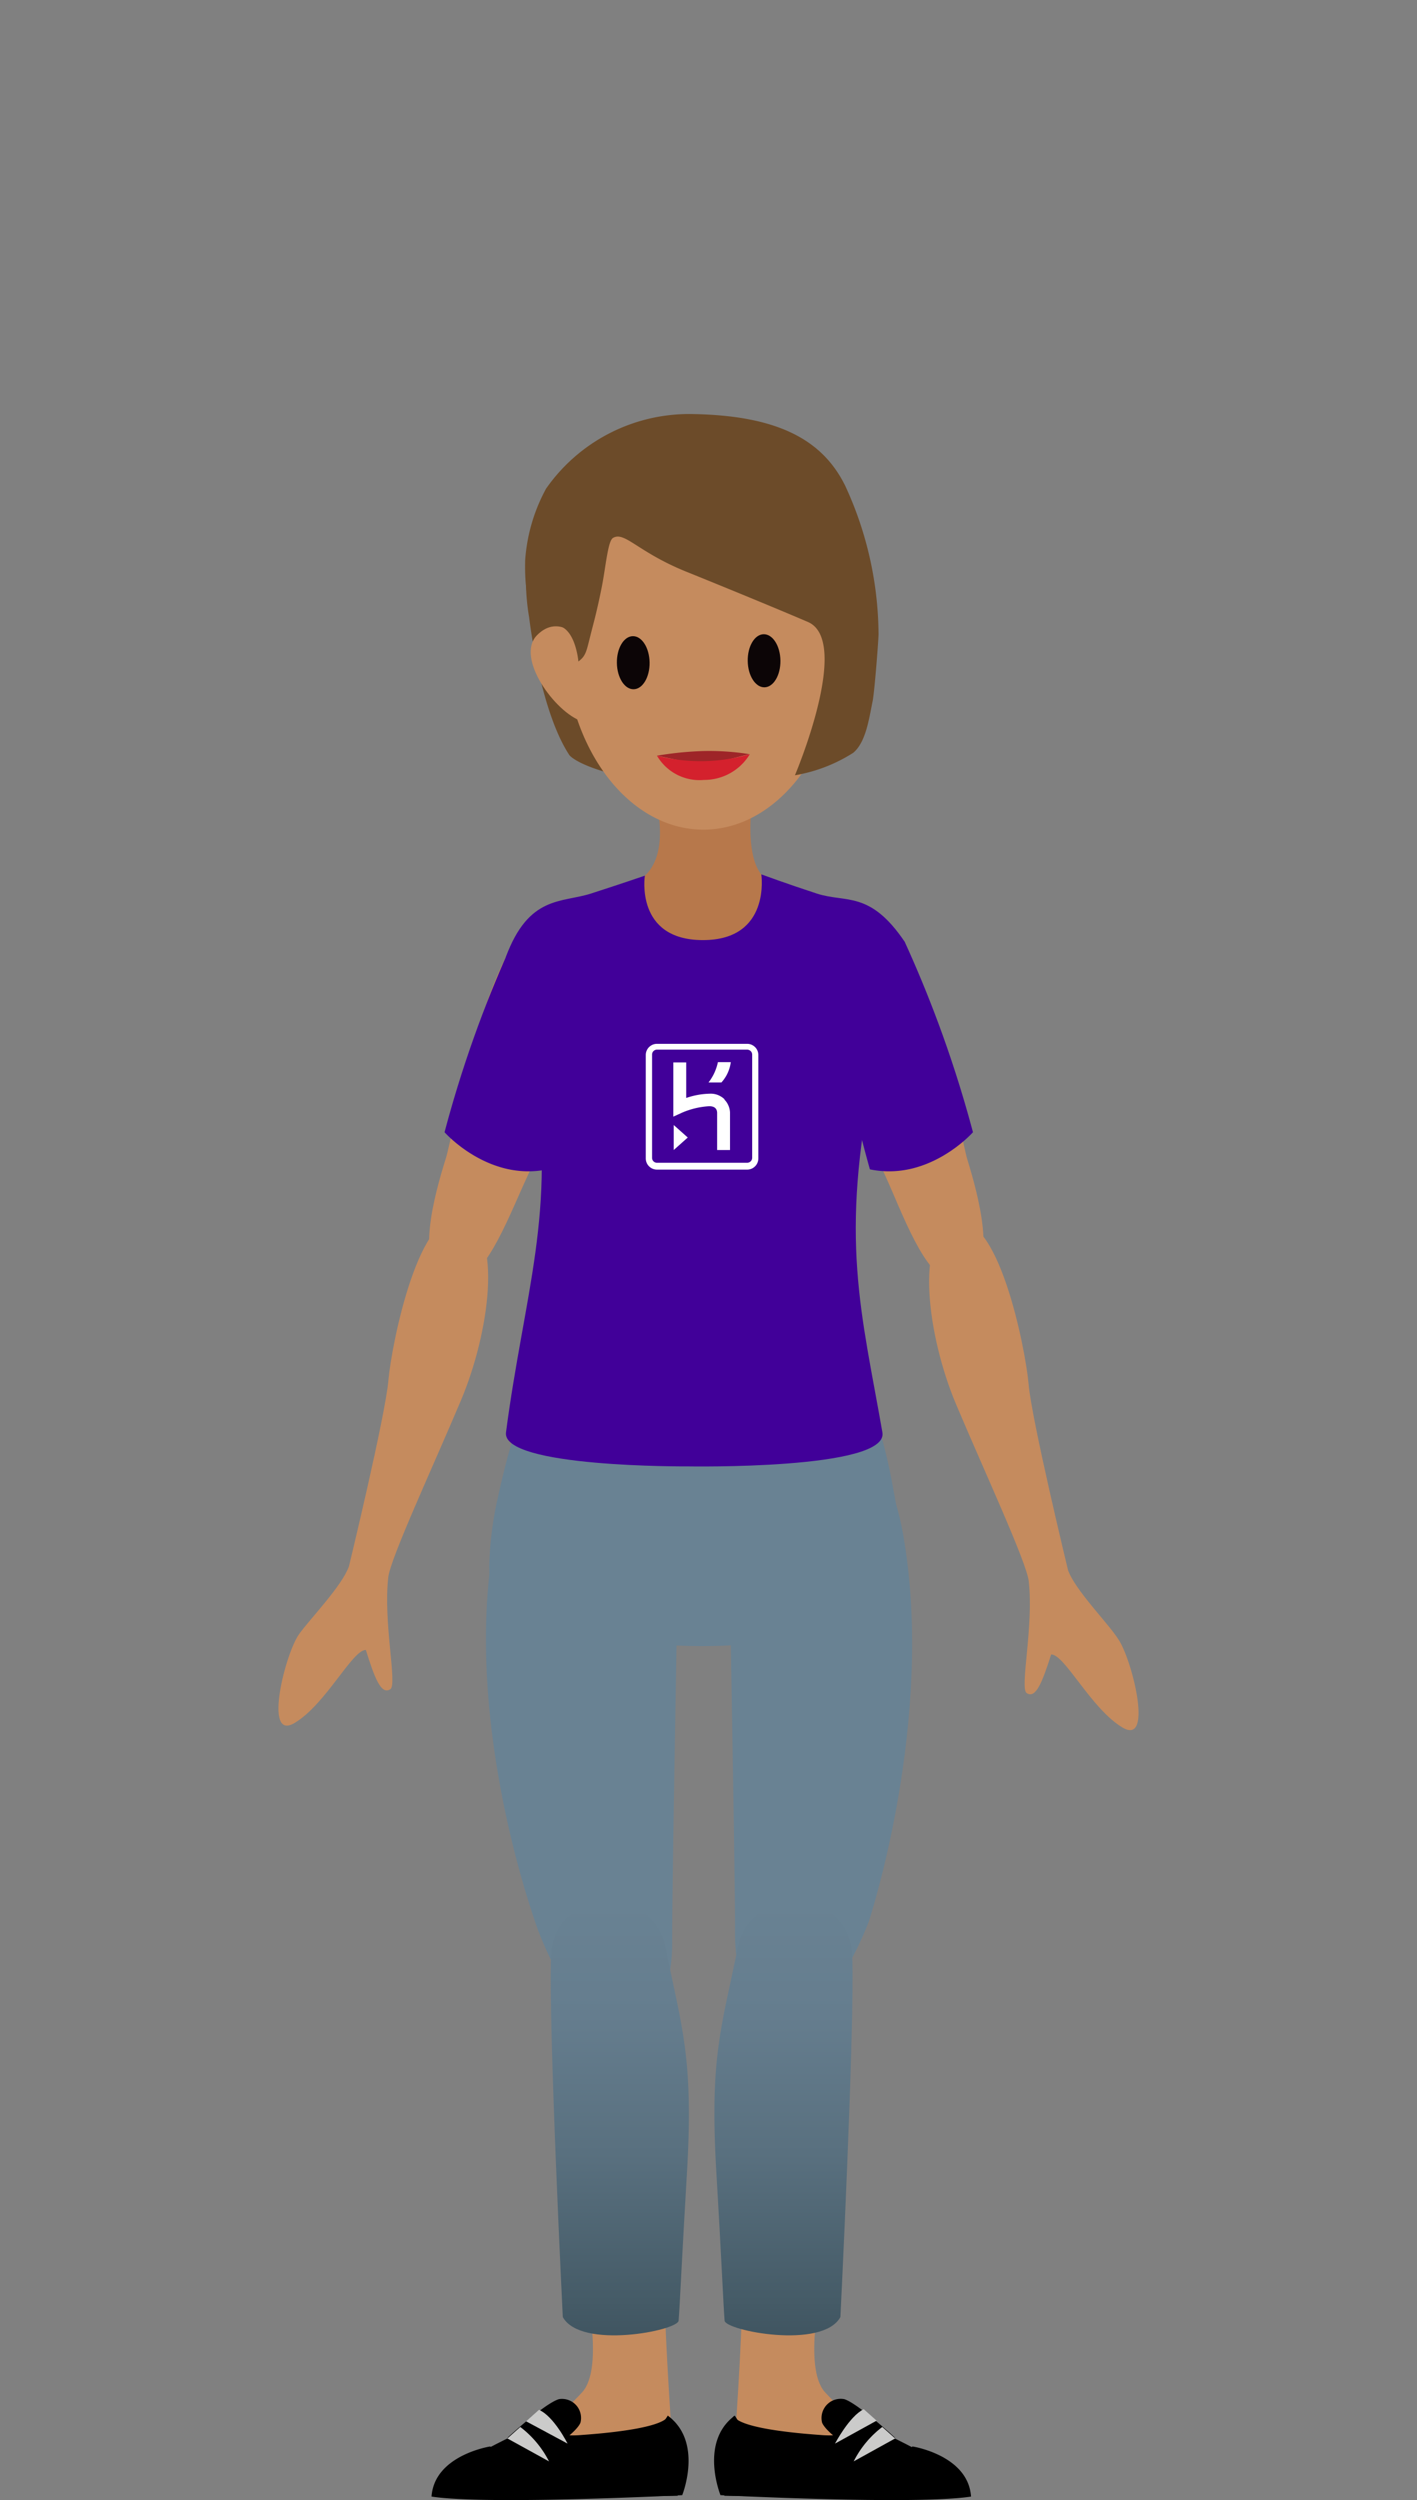 <svg xmlns="http://www.w3.org/2000/svg" xmlns:xlink="http://www.w3.org/1999/xlink" width="110" height="194" viewBox="0 0 110 194"><rect x="0" y="0" width="110" height="194" fill="#808080" stroke="none"/><defs><linearGradient id="linear-gradient" x1="60.82" y1="147.62" x2="60.82" y2="181.23" gradientUnits="userSpaceOnUse"><stop offset="0" stop-color="#698293"/><stop offset="0.26" stop-color="#657d8e"/><stop offset="0.58" stop-color="#59707f"/><stop offset="0.92" stop-color="#455b67"/><stop offset="1" stop-color="#405561"/></linearGradient><linearGradient id="linear-gradient-2" x1="48.11" y1="147.62" x2="48.11" y2="181.23" xlink:href="#linear-gradient"/></defs><title>landian-03</title><g id="landians"><path d="M67.48,70.48C72.14,73,74.45,87.84,75.1,90c.85,2.75,2.33,8.25,0,9.31s-4-2.54-5.71-6.56S63.88,81.13,63,78.1C62,74.29,62.83,67.94,67.48,70.48Z" fill="#c58b5e"/><path d="M42.35,70.49C37.67,73,35.27,87.81,34.6,89.92c-.86,2.74-2.38,8.23-.06,9.31s4-2.52,5.76-6.53,5.58-11.53,6.44-14.56C47.82,74.34,47,68,42.35,70.49Z" fill="#c58b5e"/><path d="M67.43,149.15s5.22-15.68,2.68-30.07-13.61-4.85-13.4,7.21.37,21.59.35,23.7C57,157.82,63.2,159.94,67.43,149.15Z" fill="#698293"/><path d="M63.87,177.07s-1.6,6.63.18,8.57,8.48,8,8.48,8L57,190.14s.62-8.72.62-12.24S63.87,177.07,63.87,177.07Z" fill="#c58b5e"/><path d="M57,187.45s-.28,1,6.67,1.5a7.38,7.38,0,0,0,3.84-.67s7.09,3.28,7.23,4.26c0,1.23-4,1.34-8.78,1.24-1.72,0-9.72-.11-9.72-.11S54.87,190.07,57,187.45Z"/><path d="M69.49,189.17s-2.89-2.67-3.95-3A1.49,1.49,0,0,0,63.82,188c.33.78,2.22,2,2.22,2Z"/><path d="M70.83,189.84s4.33.67,4.55,3.89c-4.33.67-19.45-.11-19.45-.11s-1.67-4.12,1.11-6.17a14.28,14.28,0,0,1,2,4.61l11,.22A3.77,3.77,0,0,1,70.83,189.84Z"/><path d="M64.82,189.62s1.11-2.12,2.23-2.67l1,.89Z" fill="#cbcbca"/><path d="M66.27,191a7.72,7.72,0,0,1,2.22-2.67l1,.89Z" fill="#cbcbca"/><path d="M65.24,179.8s1.12-22.57.92-28-7.91-5.6-8.88-.71c-1.25,6.23-2.22,8.47-1.66,17.65.36,6,.53,10.07.63,11.34C56.31,180.85,63.84,182.34,65.24,179.8Z" fill="url(#linear-gradient)"/><path d="M41.81,149.89s-6-15.87-3.46-30.26S52.74,115,52.53,127s-.37,21.58-.35,23.7C52.23,158.57,46,160.68,41.81,149.89Z" fill="#698293"/><path d="M45.37,177.07s1.6,6.63-.18,8.57-8.48,8-8.48,8l15.52-3.5s-.63-8.72-.63-12.24S45.37,177.07,45.37,177.07Z" fill="#c58b5e"/><path d="M51.84,187.45s.28,1-6.67,1.5a7.32,7.32,0,0,1-3.83-.67s-7.09,3.28-7.24,4.26c0,1.23,3.95,1.34,8.78,1.24,1.73,0,9.72-.11,9.72-.11S54,190.07,51.84,187.45Z"/><path d="M39.39,189.17s2.89-2.67,4-3A1.48,1.48,0,0,1,45.06,188c-.33.78-2.22,2-2.22,2Z"/><path d="M38.06,189.84s-4.34.67-4.56,3.89c4.34.67,19.46-.11,19.46-.11s1.66-4.12-1.12-6.17a14.52,14.52,0,0,0-2,4.61l-11,.22A3.77,3.77,0,0,0,38.06,189.84Z"/><path d="M44.06,189.62S43,187.5,41.84,187l-1,.89Z" fill="#cbcbca"/><path d="M42.62,191a7.79,7.79,0,0,0-2.23-2.67l-1,.89Z" fill="#cbcbca"/><path d="M43.69,179.8s-1.12-22.57-.91-28,7.9-5.6,8.88-.71c1.24,6.23,2.21,8.47,1.66,17.65-.36,6-.54,10.07-.64,11.34C52.62,180.85,45.09,182.34,43.69,179.8Z" fill="url(#linear-gradient-2)"/><path d="M50.71,61.33s1.85,5.55-1.4,7.13c-.09.05-1.39.54-1.36,1.46.15,5.63,3.76,25,6.65,25.21,2.17.14,5.55-18.78,6.86-25.81.12-.68-.34-.75-1.63-.94,0,0-2.14-.3-1.44-6.35C58.68,59.49,50.71,61.33,50.71,61.33Z" fill="#b7784b"/><path d="M41.85,106.62s-1.64,2.37-3.2,9.58a26.88,26.88,0,0,0-.67,5.28c0,1.21.11,1.33.66,1.92,5.19,5.45,25.54,6.1,30.56,0a3,3,0,0,0,.84-2.71,42.62,42.62,0,0,0-.69-5.1,41.37,41.37,0,0,0-2.71-9.2Z" fill="#698293"/><path d="M82.91,121.84s-2.82-11.64-3.06-14.42S77.44,93.68,74,94.89c-3,1.06-2,8.82.21,14.06s5.48,12.26,5.65,13.75c.4,3.52-.72,8.31-.16,8.68.71.47,1.22-.87,1.9-3,1.06,0,3.11,4.24,5.55,5.68s.69-5.47-.38-6.92C86,125.94,83.44,123.36,82.91,121.84Z" fill="#c58b5e"/><path d="M27.09,121.54s2.82-11.64,3.06-14.42S32.56,93.38,36,94.58c3.05,1.07,2,8.83-.21,14.07s-5.48,12.26-5.65,13.75c-.4,3.52.72,8.31.16,8.68-.71.47-1.22-.87-1.9-3.05-1.06,0-3.11,4.24-5.55,5.68s-.69-5.47.38-6.92C24.05,125.64,26.56,123.06,27.09,121.54Z" fill="#c58b5e"/><path d="M41.08,47.93s.81,7.11,3.09,10.62c0,.07,1.31,1.74,10.31,2.67a27,27,0,0,0,9.78-2c1.12-.48,2.32-5.17,3-6.68l.27-2.36s-18.38-9.08-26.61-7A17.4,17.4,0,0,0,41.08,47.93Z" fill="#6c4b29"/><path d="M45.07,49.63s-1.67-2.07-3.38-.34,1.41,6,3.48,6.68S45.07,49.63,45.07,49.63Z" fill="#c58b5e"/><path d="M63.38,76.88H59.57a.48.48,0,0,0-.47.48v4.33a.48.48,0,0,0,.47.48h3.81a.49.49,0,0,0,.48-.48V77.36a.49.49,0,0,0-.48-.48m.21,4.81a.21.21,0,0,1-.21.21H59.57a.21.21,0,0,1-.21-.21V77.36a.21.21,0,0,1,.21-.21h3.81a.21.21,0,0,1,.21.21Z" fill="#fff"/><polygon points="60.29 81.38 60.88 80.85 60.29 80.32 60.29 81.38" fill="#fff"/><path d="M62.44,79.23a.86.86,0,0,0-.63-.23,3.18,3.18,0,0,0-1,.18v-1.5h-.53V80l.37-.17a3.36,3.36,0,0,1,1.15-.28c.27,0,.33.15.33.28v1.57h.53V79.79a.88.88,0,0,0-.23-.56" fill="#fff"/><path d="M61.74,78.53h.53a1.55,1.55,0,0,0,.4-.85h-.53a2.06,2.06,0,0,1-.4.85" fill="#fff"/><path d="M70.23,73.08a93.41,93.41,0,0,1,5.3,14.78s-3.39,3.84-8,2.88c0,0-2.44-8.51-2.21-11.52S66.36,72.24,70.23,73.08Z" fill="#410099"/><path d="M39.8,73.08a92.84,92.84,0,0,0-5.29,14.78s3.39,3.84,8,2.88c0,0,2.43-8.51,2.21-11.52S43.68,72.24,39.8,73.08Z" fill="#410099"/><path d="M67.84,83.15c.23-1.11,2.39-10.07,2.39-10.07-2.71-4-4.55-3-6.82-3.74s-4.31-1.49-4.31-1.49.77,5.1-4.53,5.1-4.51-5-4.51-5-1.92.66-4.19,1.39-4.82.12-6.6,4.92c0,0,2,7.77,2.17,8.89,1.8,10.8-.75,17.24-2.16,28-.36,2.74,14.1,2.64,14.1,2.64s15.64.28,15.12-2.64C66.87,101.81,65.14,96.11,67.84,83.15Z" fill="#410099"/><path d="M58,81H51a.87.87,0,0,0-.87.88v8a.87.87,0,0,0,.87.88h7a.87.87,0,0,0,.87-.88v-8A.87.87,0,0,0,58,81m.39,8.84a.39.39,0,0,1-.39.39H51a.38.38,0,0,1-.38-.39v-8a.38.38,0,0,1,.38-.39h7a.39.39,0,0,1,.39.39Z" fill="#fff"/><polygon points="52.3 89.24 53.39 88.27 52.3 87.3 52.3 89.24" fill="#fff"/><path d="M56.24,85.3a1.53,1.53,0,0,0-1.15-.43,6,6,0,0,0-1.82.33V82.44h-1v4.21l.68-.31a6.23,6.23,0,0,1,2.11-.5c.49,0,.6.27.61.5v2.9h1V86.33a1.53,1.53,0,0,0-.43-1" fill="#fff"/><path d="M55,84h1a2.89,2.89,0,0,0,.73-1.58h-1A3.84,3.84,0,0,1,55,84" fill="#fff"/></g><g id="face"><ellipse cx="54.6" cy="49.56" rx="10.8" ry="14.82" fill="#c58b5e"/><ellipse cx="49.16" cy="51.43" rx="1.27" ry="2.06" transform="translate(-0.76 0.73) rotate(-0.85)" fill="#0c0506"/><ellipse cx="59.31" cy="51.28" rx="1.27" ry="2.06" transform="translate(-0.75 0.88) rotate(-0.85)" fill="#0c0506"/><path d="M58.17,58.52l-3.52.88L51,58.64a26.63,26.63,0,0,1,3.57-.36A20,20,0,0,1,58.17,58.52Z" fill="#9e2528"/><path d="M51,58.64a13.64,13.64,0,0,0,7.21-.12,4.13,4.13,0,0,1-3.55,2A3.82,3.82,0,0,1,51,58.64Z" fill="#d4212d"/></g><g id="hair"><path d="M44.9,51.33c.58-.43.62-.77.93-2,.23-.93.46-1.68.85-3.6.35-1.7.5-3.82.93-4,.89-.49,1.89,1.08,5.56,2.59.6.24,6.11,2.47,9.54,3.94s-1,11.9-1,11.9a12.23,12.23,0,0,0,4.52-1.74c1-.82,1.24-2.71,1.51-4,.15-.73.48-5,.46-5.26a27.74,27.74,0,0,0-2.59-11.47c-1.74-3.52-5.16-5.45-11.86-5.56a13.55,13.55,0,0,0-11.36,5.79,13.54,13.54,0,0,0-1.62,5.53c-.08,2.78.47,5.49,1.93,5.13C44.63,48.08,44.9,51.33,44.9,51.33Z" fill="#6c4b29"/></g></svg>